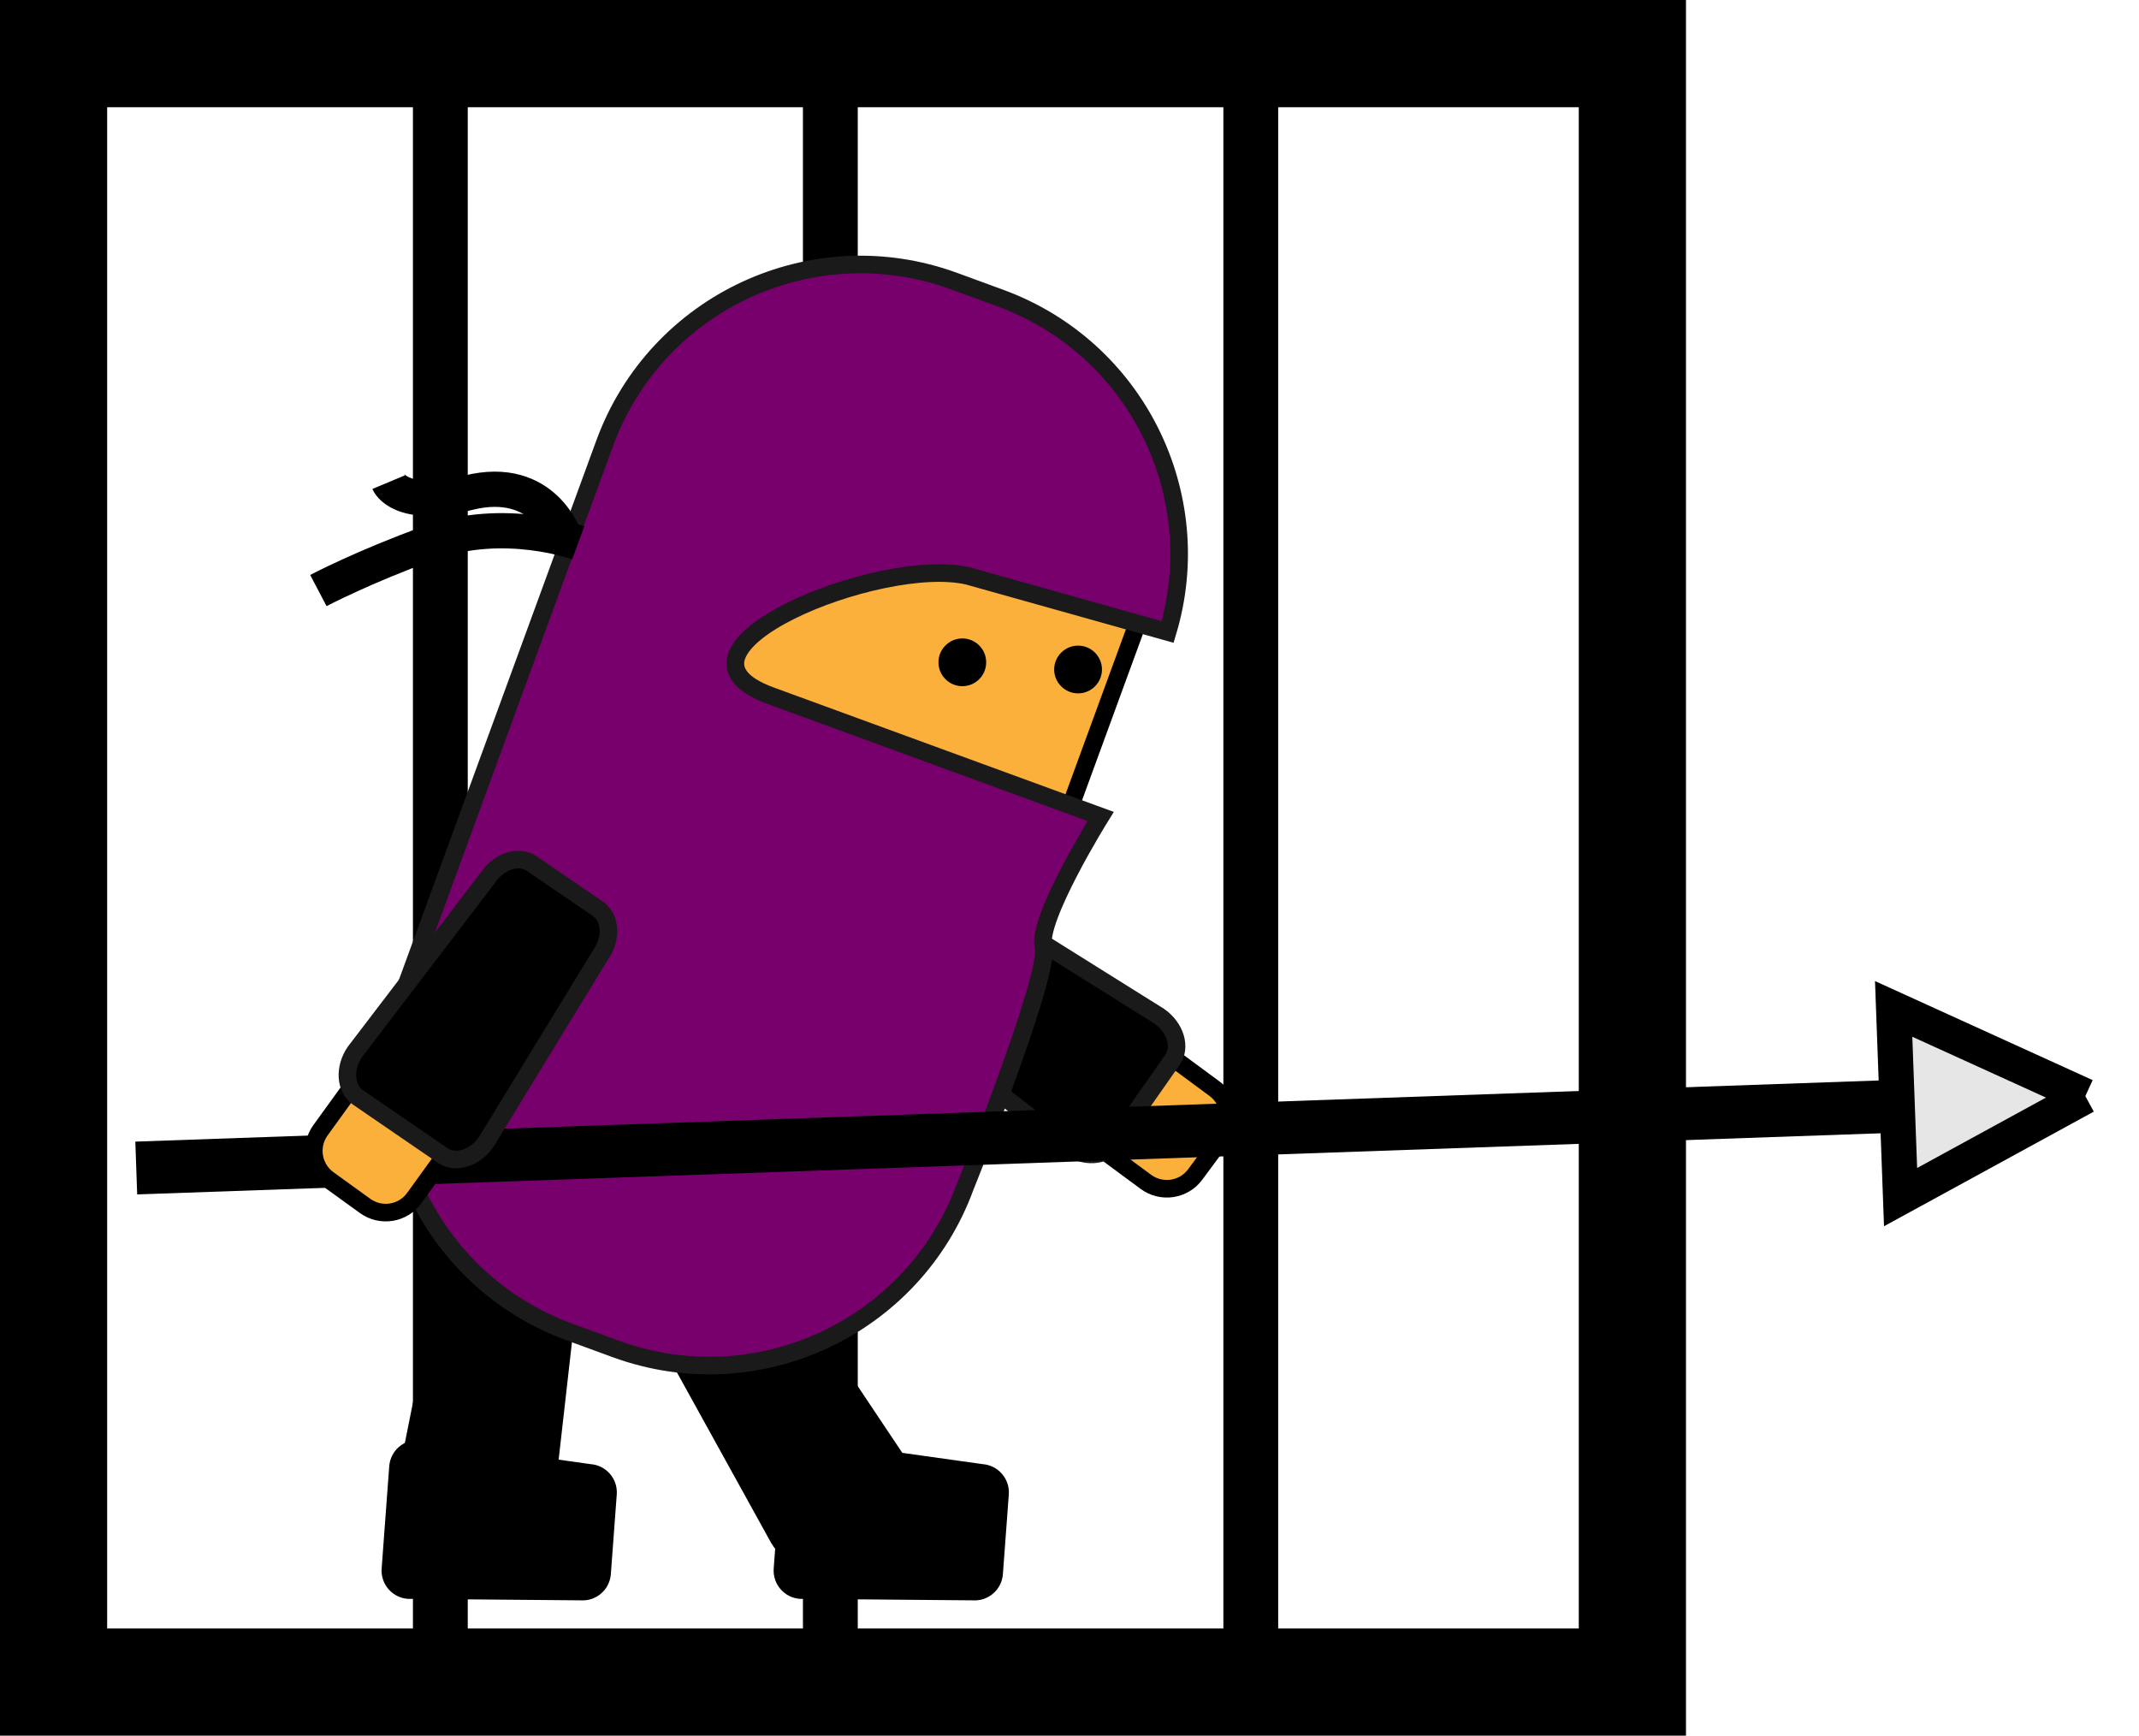 <svg xmlns="http://www.w3.org/2000/svg" xmlns:xlink="http://www.w3.org/1999/xlink" version="1.1" width="38.666" height="31.375" viewBox="0.59 0.525 38.666 31.375">
  <!-- Exported by Scratch - http://scratch.mit.edu/ -->
  <g id="ID0.07952108979225159">
    <path id="ID0.07179283257573843" fill="none" stroke="#000000" stroke-width="1.938" d="M 30.098 1.494 L 1.558 1.494 L 1.558 30.932 L 30.098 30.932 L 30.098 1.494 Z "/>
    <path id="ID0.9966579801402986" fill="none" stroke="#000000" stroke-width="0.991" stroke-linecap="round" d="M 15.6 1.985 L 15.6 30.147 "/>
    <path id="ID0.667331853415817" fill="none" stroke="#000000" stroke-width="0.991" stroke-linecap="round" d="M 8.55 1.837 L 8.55 30.441 "/>
    <path id="ID0.663609794806689" fill="none" stroke="#000000" stroke-width="0.991" stroke-linecap="round" d="M 23.2 1.592 L 23.2 30.539 "/>
  </g>
  <g id="ID0.6102310284040868">
    <g id="ID0.8564713546074927">
      <path id="ID0.5989846084266901" d="M 15.048 29.427 C 14.766 29.406 14.555 29.16 14.576 28.878 L 14.713 27.03 C 14.734 26.748 14.98 26.536 15.261 26.558 L 18.354 26.992 C 18.635 27.013 18.846 27.258 18.826 27.54 L 18.719 28.981 C 18.698 29.263 18.453 29.474 18.172 29.454 L 15.048 29.427 Z " stroke-width="0.637"/>
      <path id="ID0.7705372264608741" d="M 16.989 26.92 C 17.217 27.296 17.207 27.719 16.965 27.866 L 15.381 28.83 C 15.14 28.978 14.759 28.793 14.531 28.418 L 12.181 24.165 C 11.953 23.789 11.963 23.366 12.205 23.219 L 13.439 22.467 C 13.68 22.32 14.062 22.506 14.29 22.881 L 16.989 26.92 Z " stroke-width="0.637"/>
    </g>
    <g id="ID0.15596213983371854">
      <path id="ID0.5848010759800673" d="M 10.567 27.982 C 10.499 28.416 10.217 28.733 9.938 28.689 L 8.106 28.403 C 7.827 28.36 7.655 27.972 7.723 27.538 L 8.675 22.774 C 8.742 22.339 9.024 22.023 9.302 22.067 L 10.73 22.29 C 11.009 22.334 11.181 22.721 11.114 23.155 L 10.567 27.982 Z " stroke-width="0.637"/>
      <path id="ID0.8454087860882282" d="M 7.961 29.427 C 7.679 29.406 7.468 29.16 7.489 28.878 L 7.626 27.03 C 7.647 26.748 7.892 26.536 8.174 26.558 L 11.267 26.992 C 11.548 27.013 11.76 27.258 11.739 27.54 L 11.632 28.981 C 11.611 29.263 11.366 29.474 11.084 29.454 L 7.961 29.427 Z " stroke-width="0.637"/>
    </g>
    <g id="ID0.20980142103508115">
      <path id="ID0.15353494929149747" fill="#FBB03B" stroke="#000000" stroke-width="0.318" d="M 22.548 20.208 C 22.83 20.417 22.891 20.815 22.683 21.097 L 22.195 21.756 C 21.987 22.038 21.588 22.098 21.305 21.89 L 20.64 21.399 C 20.357 21.19 20.297 20.792 20.506 20.509 L 20.992 19.85 C 21.202 19.568 21.6 19.508 21.882 19.716 L 22.548 20.208 Z "/>
      <path id="ID0.7635790938511491" stroke="#1A1A1A" stroke-width="0.318" d="M 21.544 18.894 C 21.838 19.1 21.945 19.454 21.783 19.685 L 20.719 21.205 C 20.558 21.437 20.188 21.457 19.894 21.252 L 16.764 18.811 C 16.47 18.606 16.364 18.25 16.525 18.019 L 17.354 16.837 C 17.516 16.604 17.886 16.584 18.18 16.789 L 21.544 18.894 Z "/>
    </g>
    <g id="ID0.7137223575264215">
      <path id="ID0.5612710667774081" fill="#FBB03B" stroke="#000000" stroke-width="0.318" d="M 14.153 8.319 L 21.446 10.988 L 19.254 16.976 L 11.961 14.306 L 14.153 8.319 Z "/>
      <path id="ID0.3885055026039481" fill="#78006D" stroke="#1A1A1A" stroke-width="0.318" d="M 14.52 13.101 C 12.293 12.286 16.498 10.558 18.095 10.938 L 21.697 11.949 C 22.441 9.472 21.134 6.814 18.672 5.913 L 17.837 5.607 C 15.283 4.673 12.455 5.986 11.52 8.539 L 7.952 18.287 C 7.018 20.84 8.331 23.669 10.884 24.603 L 11.719 24.909 C 14.274 25.844 17.101 24.53 18.037 21.978 C 18.037 21.978 19.582 18.142 19.452 17.646 C 19.323 17.151 20.486 15.284 20.486 15.284 L 14.52 13.101 Z "/>
    </g>
    <g id="ID0.20883694617077708">
      <path id="ID0.16792826633900404" d="M 20.078 12.196 C 20.197 12.196 20.305 12.244 20.383 12.322 C 20.461 12.4 20.51 12.508 20.51 12.627 C 20.51 12.746 20.461 12.854 20.383 12.932 C 20.305 13.011 20.197 13.059 20.078 13.059 C 19.959 13.059 19.851 13.011 19.773 12.932 C 19.695 12.854 19.646 12.746 19.646 12.627 C 19.646 12.508 19.695 12.4 19.773 12.322 C 19.851 12.244 19.959 12.196 20.078 12.196 Z " stroke-width="0.637"/>
      <path id="ID0.08473029173910618" d="M 17.986 12.066 C 18.105 12.066 18.213 12.114 18.291 12.193 C 18.369 12.27 18.417 12.378 18.417 12.497 C 18.417 12.616 18.369 12.725 18.291 12.802 C 18.213 12.881 18.105 12.929 17.986 12.929 C 17.867 12.929 17.758 12.881 17.681 12.802 C 17.602 12.725 17.554 12.616 17.554 12.497 C 17.554 12.378 17.602 12.27 17.681 12.193 C 17.758 12.114 17.867 12.066 17.986 12.066 Z " stroke-width="0.637"/>
    </g>
    <path id="ID0.9075090778060257" fill="none" stroke="#000000" d="M 11.043 10.337 C 11.043 10.337 9.712 9.847 8.358 10.337 C 7.164 10.769 6.345 11.2 6.345 11.2 " stroke-width="0.637"/>
    <path id="ID0.35206371266394854" fill="none" stroke="#000000" d="M 10.808 10.267 C 10.808 10.267 10.435 9.088 9.056 9.432 C 7.824 9.74 7.615 9.241 7.615 9.241 " stroke-width="0.637"/>
    <path id="ID0.5940494854003191" fill="none" stroke="#000000" stroke-width="0.955" d="M 3.053 21.639 L 36.554 20.464 "/>
    <g id="ID0.7118512513116002">
      <path id="ID0.7296573664061725" fill="#FBB03B" stroke="#000000" stroke-width="0.318" d="M 8.079 22.181 C 7.874 22.466 7.476 22.53 7.191 22.325 L 6.527 21.845 C 6.241 21.64 6.177 21.242 6.383 20.957 L 6.868 20.286 C 7.074 20.001 7.471 19.936 7.757 20.142 L 8.42 20.622 C 8.705 20.827 8.77 21.225 8.563 21.511 L 8.079 22.181 Z "/>
      <path id="ID0.7869536513462663" stroke="#1A1A1A" stroke-width="0.318" d="M 9.381 21.164 C 9.18 21.461 8.825 21.571 8.592 21.412 L 7.063 20.364 C 6.83 20.203 6.804 19.834 7.007 19.538 L 9.415 16.384 C 9.617 16.087 9.971 15.977 10.204 16.137 L 11.397 16.953 C 11.629 17.113 11.655 17.482 11.451 17.777 L 9.381 21.164 Z "/>
    </g>
    <path id="ID0.6533192885108292" fill="#E6E6E6" stroke="#000000" d="M 38.286 20.34 L 34.946 22.165 L 34.821 18.763 L 38.286 20.34 " stroke-width="0.637"/>
  </g>
</svg>